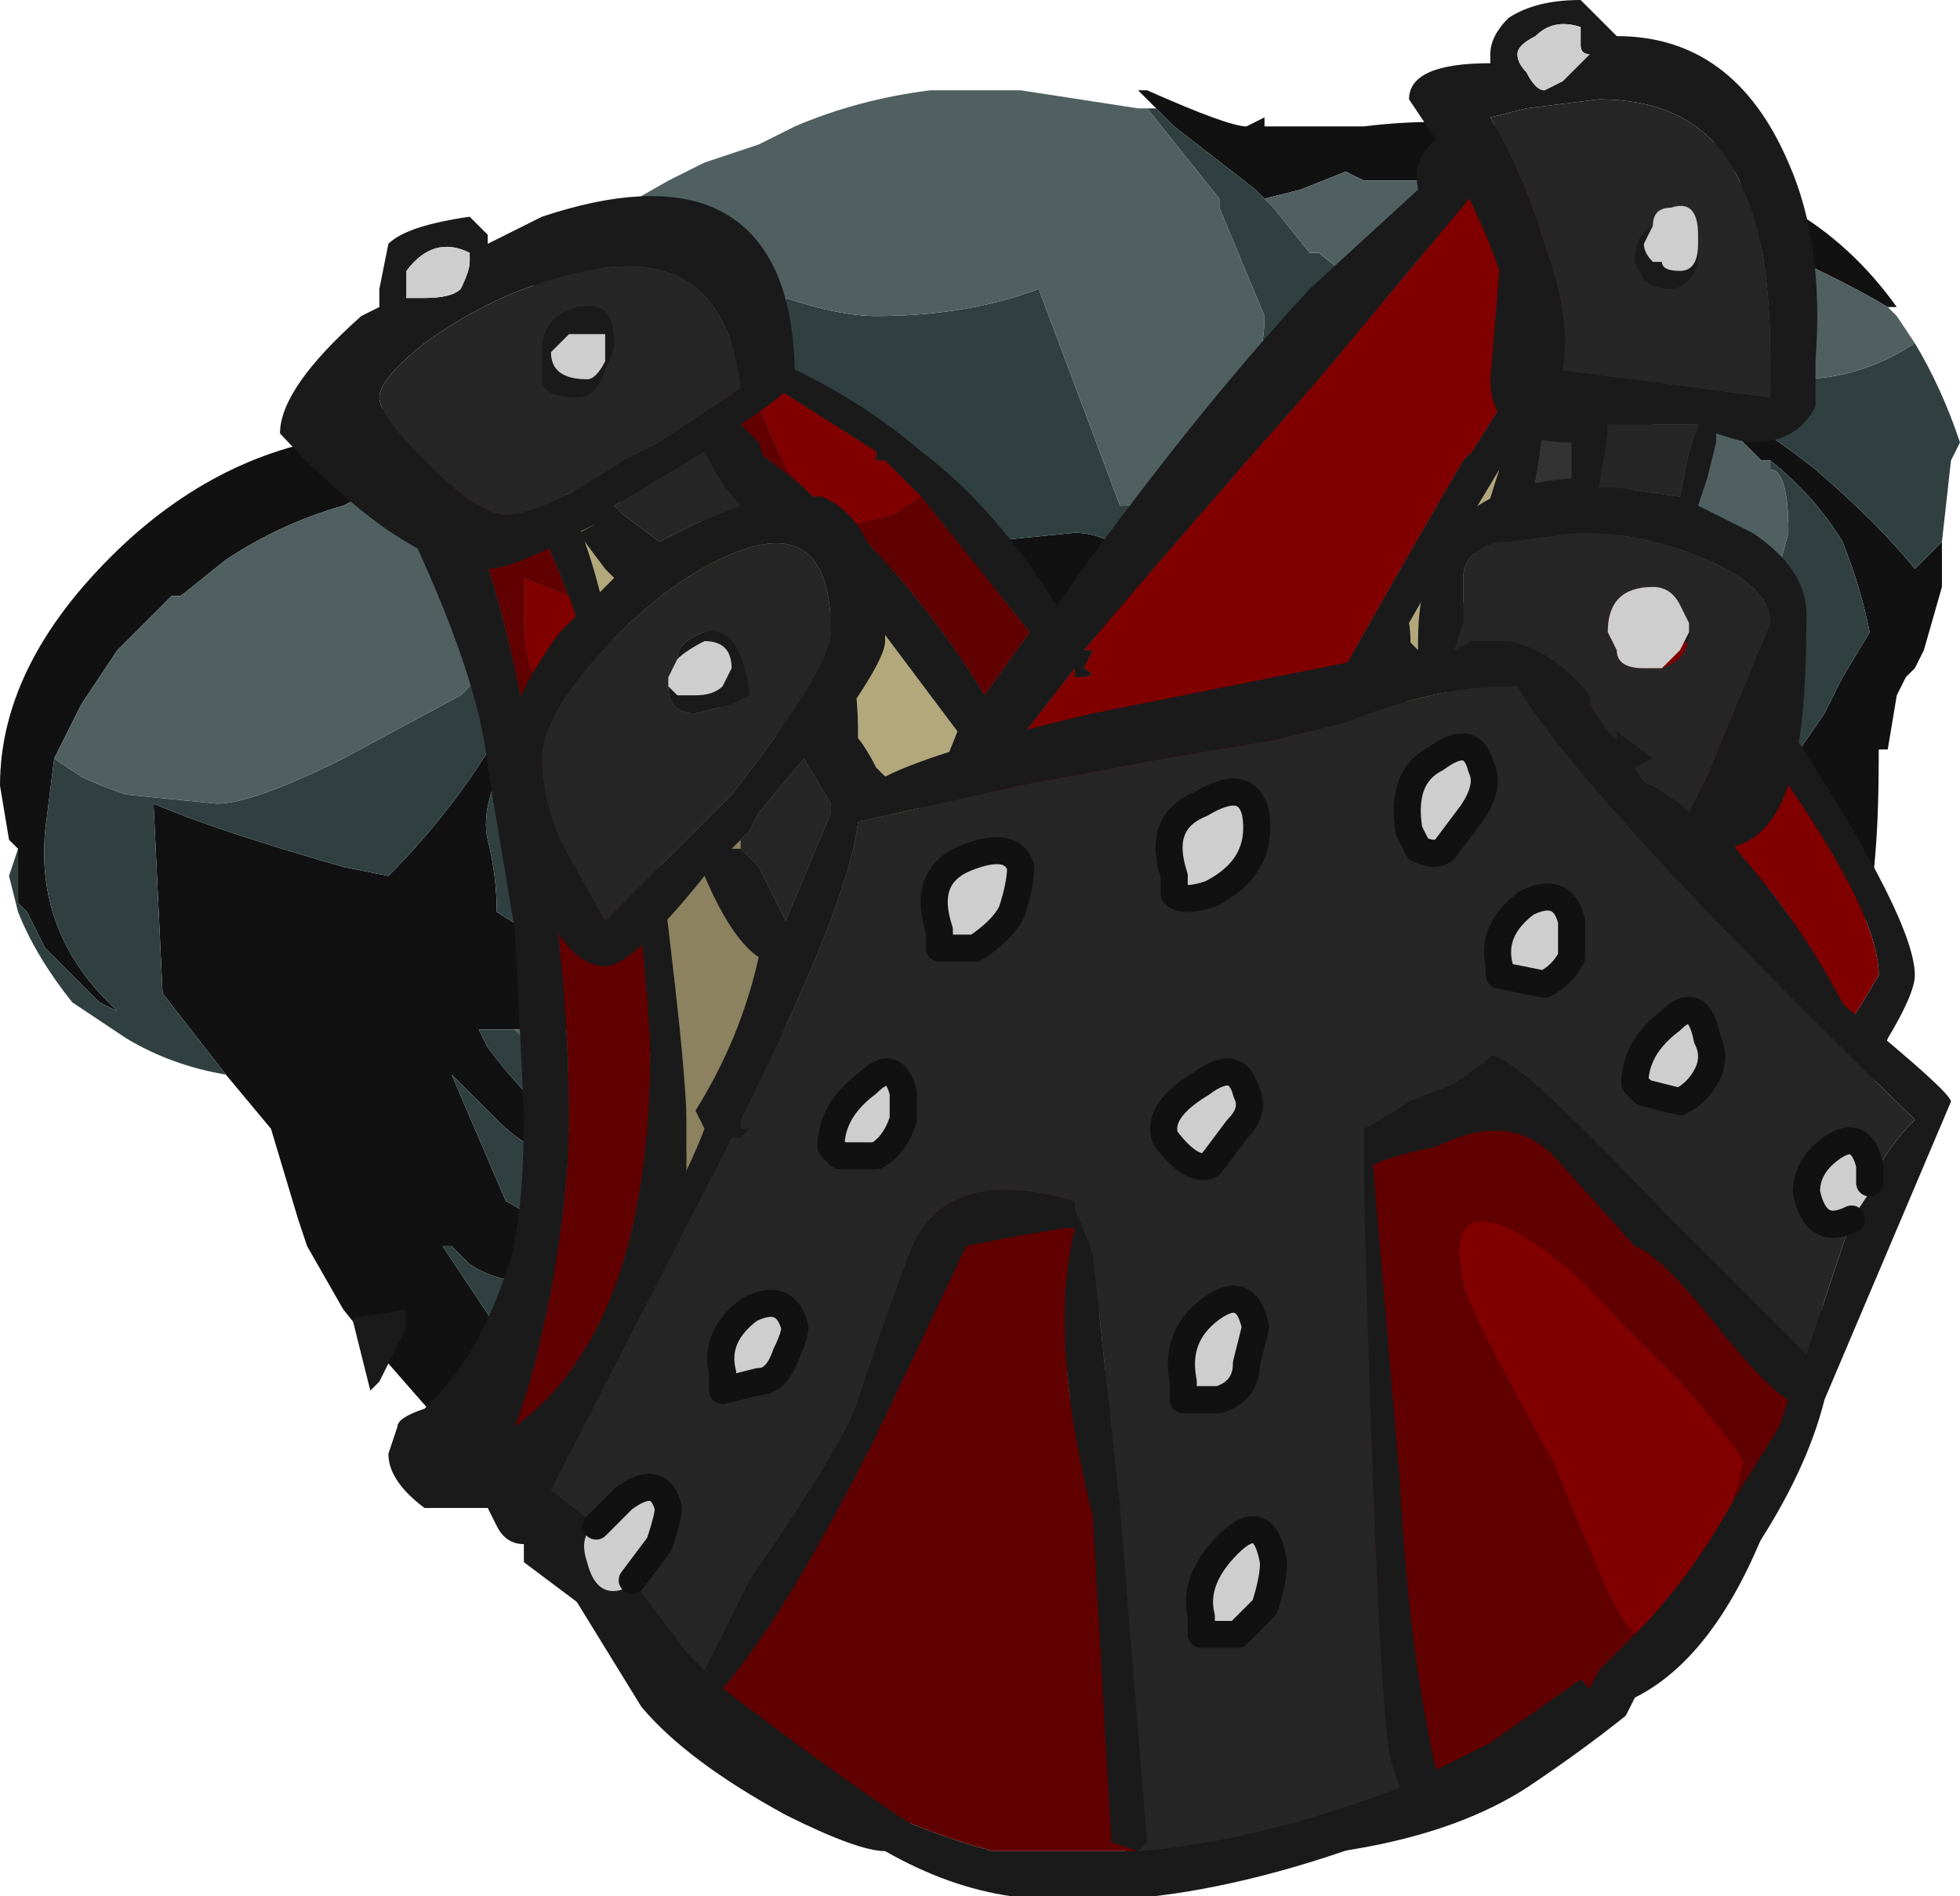 <?xml version="1.0" encoding="UTF-8" standalone="no"?>
<svg xmlns:ffdec="https://www.free-decompiler.com/flash" xmlns:xlink="http://www.w3.org/1999/xlink" ffdec:objectType="frame" height="73.5px" width="75.95px" xmlns="http://www.w3.org/2000/svg">
  <g transform="matrix(1.0, 0.0, 0.0, 1.0, 37.1, 34.65)">
    <use ffdec:characterId="2019" height="67.2" transform="matrix(1.0, 0.0, 0.0, 1.0, -37.1, -31.15)" width="75.95" xlink:href="#sprite0"/>
    <use ffdec:characterId="2026" height="10.5" transform="matrix(7.0, 0.0, 0.0, 7.0, -26.25, -34.65)" width="9.25" xlink:href="#shape1"/>
  </g>
  <defs>
    <g id="sprite0" transform="matrix(1.0, 0.0, 0.0, 1.0, 37.1, 31.15)">
      <use ffdec:characterId="2018" height="9.6" transform="matrix(7.0, 0.0, 0.0, 7.0, -37.1, -31.15)" width="10.85" xlink:href="#shape0"/>
    </g>
    <g id="shape0" transform="matrix(1.0, 0.0, 0.0, 1.0, 5.3, 4.45)">
      <path d="M5.15 -3.25 Q4.9 -3.4 4.45 -3.6 L3.75 -3.8 3.6 -3.75 3.35 -3.7 3.3 -3.65 3.2 -3.65 Q2.9 -3.55 2.9 -3.4 2.9 -3.3 3.0 -3.25 L3.05 -3.25 3.05 -3.2 3.15 -3.15 2.8 -2.95 2.75 -2.95 2.75 -2.9 2.55 -2.7 2.25 -2.35 2.1 -2.2 Q2.0 -2.1 1.9 -2.0 L1.9 -1.85 1.85 -1.8 1.85 -1.65 Q1.9 -1.4 1.7 -1.3 1.7 -1.55 1.55 -1.7 L1.5 -1.8 1.45 -1.85 Q1.45 -1.95 1.85 -2.3 L1.9 -2.4 Q2.0 -2.55 2.25 -2.8 L2.65 -3.15 2.8 -3.25 2.7 -3.4 2.65 -3.6 Q2.65 -3.8 2.95 -3.9 L2.8 -3.95 2.25 -3.95 2.15 -4.0 1.9 -3.9 1.7 -3.85 1.65 -3.9 1.2 -4.25 1.1 -4.35 1.0 -4.45 1.05 -4.45 Q1.5 -4.25 1.6 -4.25 L1.7 -4.3 1.7 -4.25 2.25 -4.25 Q3.05 -4.35 3.8 -4.05 L3.95 -4.0 Q4.3 -4.0 4.6 -3.8 4.95 -3.6 5.2 -3.25 L5.15 -3.25 M-1.05 -2.25 L-0.8 -2.1 Q-0.4 -1.85 -0.3 -1.85 L0.15 -1.95 0.65 -2.0 Q0.85 -2.0 1.05 -1.8 1.2 -1.6 1.3 -1.2 L1.4 -0.85 1.4 -0.8 1.5 -0.5 1.55 -0.5 1.55 -0.25 1.6 0.0 1.55 0.0 1.6 0.25 1.65 0.45 1.65 0.5 1.7 0.6 Q1.7 0.8 1.4 0.85 L1.1 0.9 Q0.7 1.25 0.15 1.35 L-0.8 1.3 -0.95 1.25 Q-1.25 1.15 -1.5 0.95 L-1.55 0.95 -1.95 0.75 -2.1 0.75 -2.3 0.75 -2.65 0.75 -2.6 0.85 Q-2.15 1.45 -1.7 1.5 -1.8 1.3 -1.8 1.1 L-1.8 1.05 -1.75 1.05 -1.45 1.5 Q-1.15 1.85 -0.7 2.05 L-0.65 2.05 Q-0.7 2.1 -0.75 2.15 L-1.3 1.9 -1.6 1.65 -1.7 1.55 -1.9 1.55 -1.85 1.95 -1.85 2.05 Q-1.7 2.45 -1.15 2.5 L-1.2 2.55 -1.35 2.6 Q-1.8 2.6 -2.05 2.3 L-2.1 2.15 -2.35 2.15 Q-2.55 2.15 -2.7 2.05 L-2.8 1.95 -2.85 1.95 -2.15 3.0 -2.1 3.1 Q-1.95 3.45 -1.75 3.8 L-1.65 3.8 Q-1.55 4.1 -1.05 4.35 -0.55 4.7 0.1 4.75 L0.6 4.8 0.9 4.8 1.35 4.7 1.45 4.65 1.6 4.65 1.6 4.55 1.7 4.2 1.8 3.8 1.8 3.2 Q1.8 3.15 1.75 3.05 L1.55 2.95 1.5 2.85 1.4 2.8 Q1.35 2.75 1.35 2.7 L1.65 2.3 1.7 2.2 1.85 2.05 Q2.1 1.75 2.1 1.6 L2.05 1.5 2.05 1.3 2.0 1.25 2.0 0.9 2.1 0.85 Q2.2 0.95 2.35 1.4 L2.35 1.6 2.4 1.7 2.4 2.0 Q2.4 2.2 2.3 2.3 L2.05 2.45 Q1.75 2.65 1.9 3.3 1.95 3.55 1.85 4.0 L1.65 4.6 1.85 4.55 1.95 4.5 2.65 4.3 2.95 4.05 3.05 3.95 3.1 3.85 3.25 3.75 Q3.5 3.6 3.7 3.05 3.85 2.7 3.95 2.3 L3.9 2.1 4.0 1.75 4.0 1.7 Q3.8 1.4 3.25 1.25 L3.15 1.2 3.25 1.2 3.65 1.1 Q3.8 1.1 4.0 1.2 4.15 1.3 4.3 1.3 L4.35 1.25 4.4 1.25 4.55 0.95 4.6 0.8 4.6 0.7 Q4.65 0.65 4.65 0.35 4.65 0.2 4.6 0.15 L4.65 0.05 4.55 -0.05 4.5 -0.05 4.45 0.0 4.45 0.05 4.4 0.0 4.3 0.15 4.2 0.2 3.65 0.55 3.3 0.6 3.2 0.6 2.5 0.65 2.6 0.65 2.7 0.6 Q3.0 0.5 3.25 0.35 3.5 0.2 3.75 -0.05 L3.9 0.0 Q4.05 0.0 4.25 -0.2 L4.8 -1.0 4.9 -1.2 5.05 -1.45 Q5.0 -1.7 4.9 -1.95 4.75 -2.2 4.5 -2.4 L4.45 -2.4 4.25 -2.6 4.0 -2.75 3.95 -2.75 3.9 -2.8 Q4.25 -2.75 4.75 -2.35 5.1 -2.05 5.3 -1.8 L5.45 -1.95 5.45 -1.75 Q5.45 -1.85 5.45 -1.7 L5.35 -1.35 5.3 -1.25 5.25 -1.2 5.2 -1.1 5.15 -0.8 5.1 -0.8 5.1 -0.75 Q5.1 -0.05 5.0 0.25 L5.0 0.3 Q4.95 0.4 4.95 0.6 L4.85 1.05 4.8 1.2 4.8 1.25 Q4.55 1.75 4.45 2.05 L4.45 2.15 Q4.4 2.5 4.15 3.1 3.8 3.9 3.45 4.05 L3.5 4.0 3.25 4.2 3.0 4.35 Q2.2 4.9 1.25 4.95 L0.6 5.1 Q-0.35 5.3 -1.15 4.85 L-1.2 4.8 Q-1.6 4.6 -1.85 4.2 -2.1 3.8 -2.3 3.35 L-2.8 3.0 -3.15 2.6 -3.2 2.55 -3.4 2.3 -3.6 1.95 -3.65 1.8 -3.8 1.3 -4.05 1.0 -4.4 0.55 -4.45 -0.5 Q-4.1 -0.35 -3.4 -0.15 L-3.15 -0.1 Q-2.65 -0.6 -2.35 -1.25 L-2.25 -1.45 -2.35 -1.2 -2.45 -0.85 Q-2.65 -0.5 -2.6 -0.3 -2.55 -0.1 -2.55 0.1 L-2.15 0.35 -1.7 0.55 -1.5 0.6 Q-1.05 0.75 -0.6 0.8 L0.9 0.85 Q1.2 0.7 1.3 0.6 L1.35 0.55 Q1.5 0.4 1.5 -0.05 L1.5 -0.15 1.4 -0.4 1.35 -0.55 1.2 -0.85 1.15 -0.9 Q0.9 -1.45 0.35 -1.65 L-0.35 -1.8 -0.6 -1.8 Q-0.9 -1.8 -1.15 -2.0 L-1.2 -2.05 Q-1.4 -2.15 -1.8 -2.25 L-2.45 -2.35 -2.75 -2.3 -3.2 -2.2 -3.3 -2.2 -3.4 -2.15 Q-3.75 -2.05 -4.05 -1.85 L-4.3 -1.65 -4.35 -1.65 -4.65 -1.35 -4.85 -1.05 -5.0 -0.75 -5.05 -0.35 Q-5.1 0.2 -4.7 0.6 L-4.65 0.65 -4.75 0.6 -5.05 0.3 -5.15 0.1 -5.2 0.05 -5.2 -0.25 -5.25 -0.3 -5.3 -0.6 Q-5.3 -1.3 -4.6 -1.95 -4.0 -2.5 -3.25 -2.55 -3.15 -2.65 -2.9 -2.8 L-2.55 -3.0 -2.5 -3.15 Q-2.4 -3.35 -2.2 -3.5 L-2.2 -3.55 -1.95 -3.65 -1.9 -3.55 Q-2.15 -3.3 -2.15 -2.85 L-2.15 -2.75 -2.2 -2.7 -2.1 -2.65 Q-2.05 -2.6 -2.0 -2.6 L-1.95 -2.6 -1.95 -2.65 Q-1.8 -2.6 -1.6 -2.5 L-1.25 -2.3 -1.05 -2.25 M3.1 2.2 L3.1 2.2 M-2.55 1.25 L-2.8 1.0 -2.5 1.7 -2.15 1.9 -2.15 1.65 -2.1 1.5 Q-2.35 1.45 -2.55 1.25" fill="#111111" fill-rule="evenodd" stroke="none"/>
      <path d="M1.1 -4.35 L1.2 -4.25 1.65 -3.9 1.7 -3.85 1.75 -3.8 1.95 -3.55 2.0 -3.55 2.25 -3.35 Q2.45 -3.25 2.65 -3.15 L2.25 -2.8 Q2.0 -2.55 1.9 -2.4 L1.85 -2.3 Q1.45 -1.95 1.45 -1.85 L1.45 -1.8 Q1.35 -1.7 1.35 -1.55 1.35 -1.45 1.5 -1.15 L1.5 -1.1 1.4 -0.85 1.3 -1.2 Q1.2 -1.6 1.05 -1.8 0.85 -2.0 0.65 -2.0 L0.15 -1.95 -0.3 -1.85 Q-0.4 -1.85 -0.8 -2.1 L-1.05 -2.25 Q-1.0 -2.6 -0.95 -3.1 L-0.95 -3.3 Q-0.65 -3.2 -0.45 -3.2 0.05 -3.2 0.45 -3.35 L0.9 -2.15 Q1.35 -2.15 1.55 -2.65 1.7 -2.95 1.7 -3.2 L1.45 -3.8 1.45 -3.85 1.05 -4.35 1.1 -4.35 M1.4 -0.4 L1.5 -0.15 1.5 -0.05 Q1.5 0.4 1.35 0.55 L1.3 0.6 Q1.2 0.7 0.9 0.85 L-0.6 0.8 Q-1.05 0.75 -1.5 0.6 L-1.7 0.55 -2.15 0.35 -2.55 0.1 Q-2.55 -0.1 -2.6 -0.3 -2.65 -0.5 -2.45 -0.85 L-2.35 -1.2 -2.25 -1.45 -2.35 -1.25 Q-2.65 -0.6 -3.15 -0.1 L-3.4 -0.15 Q-4.1 -0.35 -4.45 -0.5 L-4.4 0.55 -4.05 1.0 Q-4.35 0.95 -4.6 0.8 L-4.9 0.6 Q-5.1 0.35 -5.2 0.1 L-5.25 -0.1 -5.2 -0.25 -5.2 0.05 -5.15 0.1 -5.05 0.3 -4.75 0.6 -4.65 0.65 -4.7 0.6 Q-5.1 0.2 -5.05 -0.35 L-5.0 -0.75 -4.85 -0.65 Q-4.75 -0.6 -4.6 -0.55 L-4.1 -0.5 Q-3.9 -0.5 -3.4 -0.75 L-2.75 -1.1 -2.6 -1.25 Q-2.2 -1.6 -1.85 -1.8 L-1.6 -1.95 -1.7 -1.8 -2.15 -0.95 Q-1.95 -0.75 -1.65 -0.45 -0.75 0.3 0.3 0.3 1.5 0.3 1.5 -0.05 L1.4 -0.4 M5.45 -1.95 L5.3 -1.8 Q5.1 -2.05 4.75 -2.35 4.25 -2.75 3.9 -2.8 L3.95 -2.75 3.55 -2.9 3.95 -3.0 Q4.35 -2.85 4.65 -2.85 5.0 -2.85 5.3 -3.05 5.45 -2.8 5.55 -2.5 L5.5 -2.4 5.45 -1.95 M4.5 -2.4 Q4.75 -2.2 4.9 -1.95 5.0 -1.7 5.05 -1.45 L4.9 -1.2 4.8 -1.0 4.25 -0.2 Q4.05 0.0 3.9 0.0 L3.75 -0.05 Q3.5 0.2 3.25 0.35 3.0 0.5 2.7 0.6 L2.2 0.7 1.85 0.75 1.85 0.65 1.8 0.6 Q1.75 0.5 1.65 0.5 L1.65 0.45 1.6 0.25 1.55 0.0 1.6 0.0 1.55 -0.25 1.55 -0.5 1.5 -0.5 1.4 -0.8 1.5 -1.1 1.75 -0.6 Q2.2 0.25 2.4 0.25 2.6 0.25 2.95 0.0 L3.0 0.0 3.25 -0.05 3.25 -0.1 Q3.7 -0.35 3.85 -0.55 L3.9 -0.6 4.15 -1.0 4.25 -1.1 4.3 -1.2 Q4.5 -1.6 4.6 -2.0 4.6 -2.35 4.5 -2.35 L4.5 -2.4 M2.5 0.65 L3.2 0.6 3.25 0.65 3.5 0.75 4.2 0.75 Q4.25 0.75 4.45 0.85 L4.55 0.95 4.4 1.25 4.35 1.25 4.3 1.3 Q4.15 1.3 4.0 1.2 3.8 1.1 3.65 1.1 L3.25 1.2 3.15 1.2 3.25 1.25 Q3.8 1.4 4.0 1.7 L4.0 1.75 3.9 2.1 3.95 2.3 Q3.85 2.7 3.7 3.05 3.5 3.6 3.25 3.75 L3.1 3.85 3.05 3.95 2.95 4.05 2.65 4.3 1.95 4.5 1.85 4.55 1.65 4.6 1.85 4.0 Q1.95 3.55 1.9 3.3 1.75 2.65 2.05 2.45 L2.3 2.3 Q2.4 2.2 2.4 2.0 L2.4 1.7 2.4 1.75 Q2.5 1.9 2.65 1.9 L3.2 1.85 3.25 1.85 Q3.4 1.8 3.4 1.65 3.4 1.55 3.25 1.45 3.15 1.3 2.85 1.25 2.35 1.2 2.35 1.6 L2.35 1.4 Q2.2 0.95 2.1 0.85 L2.0 0.9 2.0 1.25 2.05 1.3 2.05 1.5 Q2.0 1.45 1.95 1.45 L1.85 1.45 1.6 1.5 1.15 2.0 1.15 2.3 Q1.2 2.35 1.3 2.35 L1.6 2.3 1.65 2.3 1.35 2.7 Q1.35 2.75 1.4 2.8 L1.2 2.8 Q0.6 2.75 0.6 3.1 0.6 3.25 0.95 3.35 1.25 3.5 1.55 3.5 1.7 3.5 1.75 3.4 L1.75 3.05 Q1.8 3.15 1.8 3.2 L1.8 3.8 1.7 4.2 1.6 4.55 1.6 4.65 1.45 4.65 1.35 4.7 0.9 4.8 Q0.65 4.4 0.55 4.4 0.3 4.25 0.1 4.0 L-0.2 3.6 Q-0.1 4.0 0.0 4.1 0.05 4.2 0.05 4.45 L0.1 4.75 Q-0.55 4.7 -1.05 4.35 -1.55 4.1 -1.65 3.8 L-1.75 3.8 Q-1.95 3.45 -2.1 3.1 L-2.15 3.0 -2.85 1.95 -2.8 1.95 -2.7 2.05 Q-2.55 2.15 -2.35 2.15 L-2.1 2.15 -2.05 2.3 Q-1.8 2.6 -1.35 2.6 L-1.2 2.55 -1.15 2.5 Q-1.7 2.45 -1.85 2.05 L-1.85 1.95 -1.9 1.55 -1.7 1.55 Q-1.75 1.6 -1.75 1.85 -1.75 1.95 -1.65 2.0 -1.55 2.15 -1.3 2.15 L-1.25 2.1 -1.3 1.9 -0.75 2.15 Q-0.7 2.1 -0.65 2.05 L-0.7 2.05 Q-1.15 1.85 -1.45 1.5 L-1.75 1.05 -1.8 1.05 -1.8 1.0 Q-1.85 0.95 -2.1 0.75 L-1.95 0.75 -1.55 0.95 -1.5 0.95 Q-1.5 1.2 -1.35 1.35 -1.2 1.45 -0.85 1.55 L-0.8 1.5 Q-0.85 1.4 -0.95 1.25 L-0.8 1.3 0.15 1.35 Q-0.2 1.45 -0.65 1.45 L-0.4 1.7 -0.7 2.05 -0.4 1.75 -0.3 1.8 Q-0.05 2.1 0.15 2.1 0.4 2.1 1.15 1.5 L1.85 0.95 2.0 1.0 2.0 0.95 1.85 0.85 1.85 0.8 2.15 0.75 2.5 0.65 M-1.8 1.1 Q-1.8 1.3 -1.7 1.5 -2.15 1.45 -2.6 0.85 L-2.65 0.75 -2.3 0.75 -2.45 0.75 -2.35 0.85 Q-2.2 1.05 -2.0 1.15 L-1.8 1.15 -1.8 1.1 M3.1 2.2 L3.1 2.2 M2.15 2.9 Q2.2 3.05 2.35 3.05 2.5 3.05 2.85 2.75 L3.2 2.5 Q3.2 2.25 2.65 2.3 2.1 2.35 2.1 2.75 2.1 2.85 2.15 2.9 M-2.2 -3.55 L-2.2 -3.5 -2.2 -3.55 M-1.2 -2.05 L-1.15 -2.0 -1.3 -2.0 -1.2 -2.05 M-2.55 1.25 Q-2.35 1.45 -2.1 1.5 L-2.15 1.65 -2.15 1.9 -2.5 1.7 -2.8 1.0 -2.55 1.25" fill="#304040" fill-rule="evenodd" stroke="none"/>
      <path d="M2.1 -2.2 L2.25 -2.35 2.55 -2.7 2.75 -2.9 2.75 -2.95 2.8 -2.95 3.15 -3.15 3.05 -3.2 3.05 -3.25 3.0 -3.25 Q2.9 -3.3 2.9 -3.4 2.9 -3.55 3.2 -3.65 L3.3 -3.65 3.35 -3.7 3.6 -3.75 3.75 -3.8 4.45 -3.6 Q4.9 -3.4 5.15 -3.25 L5.2 -3.2 5.3 -3.05 Q5.0 -2.85 4.65 -2.85 4.35 -2.85 3.95 -3.0 L3.55 -2.9 3.95 -2.75 4.0 -2.75 4.25 -2.6 4.45 -2.4 4.5 -2.4 4.5 -2.35 Q4.6 -2.35 4.6 -2.0 4.5 -1.6 4.3 -1.2 L4.25 -1.1 4.15 -1.0 3.9 -0.6 3.85 -0.55 Q3.7 -0.35 3.25 -0.1 L3.25 -0.05 3.0 0.0 2.95 0.0 Q2.6 0.25 2.4 0.25 2.2 0.25 1.75 -0.6 L1.5 -1.1 1.4 -0.8 1.4 -0.85 1.5 -1.1 1.5 -1.15 Q1.35 -1.45 1.35 -1.55 1.35 -1.7 1.45 -1.8 L1.45 -1.85 1.5 -1.8 1.55 -1.7 Q1.7 -1.55 1.7 -1.3 1.9 -1.4 1.85 -1.65 L1.85 -1.8 1.9 -1.85 1.9 -2.0 Q2.0 -2.1 2.1 -2.2 M1.7 -3.85 L1.9 -3.9 2.15 -4.0 2.25 -3.95 2.8 -3.95 2.95 -3.9 Q2.65 -3.8 2.65 -3.6 L2.7 -3.4 2.8 -3.25 2.65 -3.15 Q2.45 -3.25 2.25 -3.35 L2.0 -3.55 1.95 -3.55 1.75 -3.8 1.7 -3.85 M-2.2 -3.55 L-2.15 -3.55 -2.0 -3.7 -1.95 -3.7 -1.95 -3.75 -1.6 -3.95 -1.4 -4.05 -1.1 -4.15 -0.9 -4.25 Q-0.55 -4.4 -0.15 -4.45 L0.35 -4.45 1.0 -4.35 1.05 -4.35 1.45 -3.85 1.45 -3.8 1.7 -3.2 Q1.7 -2.95 1.55 -2.65 1.35 -2.15 0.9 -2.15 L0.45 -3.35 Q0.05 -3.2 -0.45 -3.2 -0.65 -3.2 -0.95 -3.3 L-0.95 -3.1 Q-1.0 -2.6 -1.05 -2.25 L-1.25 -2.3 -1.6 -2.5 Q-1.8 -2.6 -1.95 -2.65 L-1.95 -2.6 -2.0 -2.6 Q-2.05 -2.6 -2.1 -2.65 L-2.2 -2.7 -2.15 -2.75 -2.15 -2.85 Q-2.15 -3.3 -1.9 -3.55 L-1.95 -3.65 -2.2 -3.55 M-1.15 -2.0 Q-0.9 -1.8 -0.6 -1.8 L-0.35 -1.8 0.35 -1.65 Q0.9 -1.45 1.15 -0.9 L1.2 -0.85 1.35 -0.55 1.4 -0.4 1.5 -0.05 Q1.5 0.3 0.3 0.3 -0.75 0.3 -1.65 -0.45 -1.95 -0.75 -2.15 -0.95 L-1.7 -1.8 -1.6 -1.95 -1.85 -1.8 Q-2.2 -1.6 -2.6 -1.25 L-2.75 -1.1 -3.4 -0.75 Q-3.9 -0.5 -4.1 -0.5 L-4.6 -0.55 Q-4.75 -0.6 -4.85 -0.65 L-5.0 -0.75 -4.85 -1.05 -4.65 -1.35 -4.35 -1.65 -4.3 -1.65 -4.05 -1.85 Q-3.75 -2.05 -3.4 -2.15 L-3.3 -2.2 -3.2 -2.2 -2.75 -2.3 -2.45 -2.35 -1.8 -2.25 Q-1.4 -2.15 -1.2 -2.05 L-1.3 -2.0 -1.15 -2.0 M2.7 0.6 L2.6 0.65 2.5 0.65 2.15 0.75 1.85 0.8 1.85 0.85 2.0 0.95 2.0 1.0 1.85 0.95 1.15 1.5 Q0.4 2.1 0.15 2.1 -0.05 2.1 -0.3 1.8 L-0.4 1.75 -0.7 2.05 -0.4 1.7 -0.65 1.45 Q-0.2 1.45 0.15 1.35 0.7 1.25 1.1 0.9 L1.4 0.85 Q1.7 0.8 1.7 0.6 L1.65 0.5 Q1.75 0.5 1.8 0.6 L1.85 0.65 1.85 0.75 2.2 0.7 2.7 0.6 M3.2 0.6 L3.3 0.6 3.65 0.55 4.2 0.2 4.3 0.15 4.4 0.0 4.45 0.05 4.45 0.0 4.5 -0.05 4.55 -0.05 4.65 0.05 4.6 0.15 Q4.65 0.2 4.65 0.35 4.65 0.65 4.6 0.7 L4.6 0.8 4.55 0.95 4.45 0.85 Q4.25 0.75 4.2 0.75 L3.5 0.75 3.25 0.65 3.2 0.6 M2.4 1.7 L2.35 1.6 Q2.35 1.2 2.85 1.25 3.15 1.3 3.25 1.45 3.4 1.55 3.4 1.65 3.4 1.8 3.25 1.85 L3.2 1.85 2.65 1.9 Q2.5 1.9 2.4 1.75 L2.4 1.7 M2.05 1.5 L2.1 1.6 Q2.1 1.75 1.85 2.05 L1.7 2.2 1.65 2.3 1.6 2.3 1.3 2.35 Q1.2 2.35 1.15 2.3 L1.15 2.0 1.6 1.5 1.85 1.45 1.95 1.45 Q2.0 1.45 2.05 1.5 M1.4 2.8 L1.5 2.85 1.55 2.95 1.75 3.05 1.75 3.4 Q1.7 3.5 1.55 3.5 1.25 3.5 0.95 3.35 0.6 3.25 0.6 3.1 0.6 2.75 1.2 2.8 L1.4 2.8 M0.9 4.8 L0.6 4.8 0.1 4.75 0.05 4.45 Q0.05 4.2 0.0 4.1 -0.1 4.0 -0.2 3.6 L0.1 4.0 Q0.3 4.25 0.55 4.4 0.65 4.4 0.9 4.8 M-1.7 1.55 L-1.6 1.65 -1.3 1.9 -1.25 2.1 -1.3 2.15 Q-1.55 2.15 -1.65 2.0 -1.75 1.95 -1.75 1.85 -1.75 1.6 -1.7 1.55 M-1.8 1.05 L-1.8 1.1 -1.8 1.15 -2.0 1.15 Q-2.2 1.05 -2.35 0.85 L-2.45 0.75 -2.3 0.75 -2.1 0.75 Q-1.85 0.95 -1.8 1.0 L-1.8 1.05 M-1.5 0.95 Q-1.25 1.15 -0.95 1.25 -0.85 1.4 -0.8 1.5 L-0.85 1.55 Q-1.2 1.45 -1.35 1.35 -1.5 1.2 -1.5 0.95 M2.15 2.9 Q2.1 2.85 2.1 2.75 2.1 2.35 2.65 2.3 3.2 2.25 3.2 2.5 L2.85 2.75 Q2.5 3.05 2.35 3.05 2.2 3.05 2.15 2.9" fill="#506060" fill-rule="evenodd" stroke="none"/>
    </g>
    <g id="shape1" transform="matrix(1.0, 0.0, 0.0, 1.0, 3.75, 4.95)">
      <path d="M3.95 -4.0 L3.0 -4.05 2.0 -2.85 Q1.25 -2.0 0.7 -1.35 L0.75 -1.35 0.7 -1.25 Q0.8 -1.2 0.65 -1.2 L0.65 -1.25 0.3 -0.8 -2.2 3.5 -0.55 4.95 -0.5 4.9 0.3 2.95 1.25 0.5 1.7 -0.45 Q2.3 -1.55 2.8 -2.4 L2.85 -2.45 3.1 -2.85 3.15 -2.95 3.95 -4.0 M4.35 -4.15 L3.65 -2.0 4.65 -0.85 Q5.3 0.15 5.3 0.45 5.3 0.55 5.15 0.8 L5.1 0.95 4.55 3.3 Q4.25 4.2 3.75 4.45 L3.7 4.55 Q3.45 4.75 3.15 4.95 2.45 5.4 1.05 5.35 L-2.0 4.0 -2.4 3.7 -2.4 3.6 Q-2.5 3.6 -2.55 3.5 L-2.6 3.4 -2.95 3.4 Q-3.15 3.25 -3.15 3.1 L-3.1 2.95 Q-3.1 2.9 -2.95 2.85 L-2.9 2.8 Q-2.65 2.55 -2.5 2.1 -2.4 1.85 -2.4 1.2 L-2.45 0.2 Q-2.55 -0.4 -2.6 -0.7 -2.65 -1.25 -3.15 -2.25 L-2.0 -3.25 Q-0.9 -3.05 -0.2 -2.45 0.2 -2.15 0.55 -1.6 1.3 -2.65 1.95 -3.35 L2.55 -3.9 Q2.5 -4.15 2.8 -4.25 L4.35 -4.15 M-0.6 -2.05 Q-0.15 -1.6 0.15 -1.1 L0.4 -1.45 -0.2 -2.2 -0.4 -2.4 -0.45 -2.4 -0.45 -2.45 -1.0 -2.8 -2.2 -3.0 Q-1.45 -2.75 -0.85 -2.25 L-0.65 -2.05 -0.6 -2.05 M2.55 0.35 L2.7 -1.05 Q2.8 -1.75 3.0 -2.35 L2.7 -1.85 2.5 -1.5 Q2.55 -1.25 2.3 0.1 L2.1 0.9 2.05 1.1 1.95 1.2 1.35 1.75 0.7 2.4 0.55 2.8 0.7 2.8 2.55 0.35 M3.45 -2.05 L4.0 -3.8 3.25 -2.65 Q3.25 -2.5 3.05 -1.5 L3.45 -2.05 M3.5 -1.05 L3.5 -1.0 Q3.9 -0.8 4.35 -0.2 4.7 0.2 4.95 0.7 L5.1 0.45 Q5.1 0.05 4.35 -0.95 3.9 -1.6 3.6 -1.9 L3.5 -1.05 M3.3 -0.2 L3.45 -0.85 3.4 -0.8 3.3 -0.2 M4.45 2.75 L3.05 1.2 2.2 2.85 1.45 3.5 0.15 4.4 -0.1 4.6 4.1 3.8 4.35 3.2 4.45 2.75 M-2.1 -1.5 Q-2.5 -2.7 -3.15 -2.7 L-3.25 -2.65 Q-2.7 -2.6 -2.4 -1.0 -2.15 0.25 -2.15 1.25 -2.15 1.65 -2.25 2.2 -2.35 2.7 -2.45 2.95 -1.7 2.4 -1.7 0.85 -1.75 -0.1 -1.95 -0.95 L-2.05 -1.35 -2.1 -1.5 M-0.3 -0.35 L-0.1 -0.65 0.0 -0.9 -0.75 -1.9 -2.2 -2.25 Q-2.05 -2.0 -1.95 -1.55 L-1.75 -1.0 Q-1.5 0.9 -1.5 1.25 L-1.5 1.65 -0.3 -0.35 M-1.5 -1.35 L-1.05 -1.8 Q-0.55 -1.65 -0.55 -0.9 L-0.55 -0.65 -1.55 -1.15 -1.5 -1.35 M-3.35 2.35 L-3.05 2.3 -3.05 2.4 -3.2 2.7 -3.25 2.75 -3.35 2.35" fill="#1a1a1a" fill-rule="evenodd" stroke="none"/>
      <path d="M-2.2 3.5 L0.3 -0.8 0.65 -1.25 0.65 -1.2 Q0.8 -1.2 0.7 -1.25 L0.75 -1.35 0.7 -1.35 Q1.25 -2.0 2.0 -2.85 L3.0 -4.05 3.95 -4.0 3.15 -2.95 3.1 -2.85 2.85 -2.45 2.8 -2.4 Q2.3 -1.55 1.7 -0.45 L-2.2 3.5 M-0.2 -2.2 L-0.35 -2.1 -0.55 -2.05 -0.6 -2.05 -0.65 -2.05 -0.85 -2.25 -0.95 -2.35 -1.1 -2.7 -1.0 -2.8 -0.45 -2.45 -0.45 -2.4 -0.4 -2.4 -0.2 -2.2 M3.5 -1.05 L3.6 -1.9 Q3.9 -1.6 4.35 -0.95 5.1 0.05 5.1 0.45 L4.95 0.7 Q4.7 0.2 4.35 -0.2 3.9 -0.8 3.5 -1.0 L3.5 -1.05 M3.4 -0.8 L3.45 -0.85 3.4 -0.8 M3.05 1.2 L4.45 2.75 4.35 3.2 4.1 3.8 3.05 1.2 M2.2 2.85 L1.45 3.5 2.2 2.85 M0.15 4.4 L-0.1 4.6 0.15 4.4 M0.3 2.95 L1.25 0.5 0.3 2.95 M-0.5 4.9 L-0.55 4.95 -0.5 4.9 M-2.05 -1.35 L-2.25 -1.15 Q-2.4 -1.15 -2.4 -1.55 L-2.4 -1.75 -2.15 -1.65 -2.1 -1.5 -2.05 -1.35" fill="#800000" fill-rule="evenodd" stroke="none"/>
      <path d="M3.45 -2.05 L3.05 -1.5 Q3.25 -2.5 3.25 -2.65 L4.0 -3.8 3.45 -2.05" fill="#333333" fill-rule="evenodd" stroke="none"/>
      <path d="M2.1 0.9 L2.3 0.1 Q2.55 -1.25 2.5 -1.5 L2.7 -1.85 3.0 -2.35 Q2.8 -1.75 2.7 -1.05 L2.55 0.35 2.1 0.9 M0.7 2.8 L0.55 2.8 0.7 2.8 M0.7 2.4 L1.35 1.75 0.7 2.4 M1.95 1.2 L2.05 1.1 1.95 1.2 M3.45 -0.85 L3.3 -0.2 3.45 -0.85 M-1.95 -1.55 Q-2.05 -2.0 -2.2 -2.25 L-0.75 -1.9 0.0 -0.9 -0.1 -0.65 -0.3 -0.35 -0.55 -0.65 -0.55 -0.9 Q-0.55 -1.65 -1.05 -1.8 L-1.5 -1.35 -1.95 -1.55" fill="#b3a77c" fill-rule="evenodd" stroke="none"/>
      <path d="M2.1 0.9 L2.55 0.35 0.7 2.8 0.55 2.8 0.7 2.4 1.35 1.75 1.95 1.2 2.05 1.1 2.1 0.9 M-1.95 -1.55 L-1.5 -1.35 -1.55 -1.15 -0.55 -0.65 -0.3 -0.35 -1.5 1.65 -1.5 1.25 Q-1.5 0.9 -1.75 -1.0 L-1.95 -1.55" fill="#8c8260" fill-rule="evenodd" stroke="none"/>
      <path d="M-2.2 3.5 L1.7 -0.45 1.25 0.5 0.3 2.95 -0.5 4.9 -0.55 4.95 -2.2 3.5 M3.15 -2.95 L3.95 -4.0 3.15 -2.95 M-0.2 -2.2 L0.4 -1.45 0.15 -1.1 Q-0.15 -1.6 -0.6 -2.05 L-0.55 -2.05 -0.35 -2.1 -0.2 -2.2 M-0.85 -2.25 Q-1.45 -2.75 -2.2 -3.0 L-1.0 -2.8 -1.1 -2.7 -0.95 -2.35 -0.85 -2.25 M3.3 -0.2 L3.4 -0.8 3.45 -0.85 3.3 -0.2 M3.05 1.2 L4.1 3.8 -0.1 4.6 0.15 4.4 1.45 3.5 2.2 2.85 3.05 1.2 M4.35 3.2 L4.45 2.75 4.35 3.2 M-2.05 -1.35 L-1.95 -0.95 Q-1.75 -0.1 -1.7 0.85 -1.7 2.4 -2.45 2.95 -2.35 2.7 -2.25 2.2 -2.15 1.65 -2.15 1.25 -2.15 0.25 -2.4 -1.0 -2.7 -2.6 -3.25 -2.65 L-3.15 -2.7 Q-2.5 -2.7 -2.1 -1.5 L-2.15 -1.65 -2.4 -1.75 -2.4 -1.55 Q-2.4 -1.15 -2.25 -1.15 L-2.05 -1.35" fill="#600000" fill-rule="evenodd" stroke="none"/>
      <path d="M3.15 -4.55 Q3.2 -4.45 3.25 -4.45 L3.35 -4.5 3.5 -4.65 Q3.45 -4.65 3.45 -4.7 L3.45 -4.8 Q3.3 -4.85 3.2 -4.75 3.1 -4.7 3.1 -4.65 3.1 -4.6 3.15 -4.55 M2.95 -4.65 Q2.95 -4.75 3.05 -4.85 3.2 -4.95 3.45 -4.95 L3.65 -4.75 Q4.3 -4.75 4.6 -4.05 4.8 -3.6 4.75 -2.95 L4.75 -2.7 Q4.65 -2.5 4.4 -2.5 4.35 -2.5 4.2 -2.55 L4.2 -2.5 4.15 -2.3 4.1 -2.15 4.4 -2.0 Q4.7 -1.8 4.7 -1.55 4.7 -1.05 4.65 -0.8 4.55 -0.25 4.2 -0.25 L4.15 -0.25 Q4.1 -0.2 4.05 -0.2 L4.05 -0.15 Q4.3 0.1 4.95 0.65 5.5 1.1 5.5 1.15 L4.8 2.8 Q4.7 3.2 4.4 3.65 3.95 4.35 3.5 4.55 L3.45 4.65 3.0 4.95 Q1.4 5.7 0.3 5.55 -0.05 5.5 -0.4 5.3 -0.55 5.3 -0.95 5.1 -1.5 4.8 -1.75 4.5 L-2.15 3.85 -2.4 3.45 Q-2.45 3.45 -2.5 3.45 L-2.55 3.3 -2.05 2.5 Q-1.55 1.7 -1.4 1.3 L-1.45 1.2 Q-1.2 0.8 -1.1 0.35 -1.25 0.25 -1.4 -0.1 -1.8 0.4 -1.95 0.4 -2.2 0.4 -2.4 -0.2 -2.5 -0.45 -2.5 -0.75 -2.5 -1.05 -2.2 -1.45 L-1.9 -1.75 -1.95 -1.8 -2.1 -2.0 -2.0 -2.05 Q-2.45 -1.8 -2.6 -1.8 -3.05 -1.8 -3.75 -2.55 -3.75 -2.8 -3.3 -3.2 L-3.2 -3.25 -3.2 -3.35 -3.15 -3.6 Q-3.05 -3.7 -2.7 -3.75 L-2.6 -3.65 -2.6 -3.6 -2.3 -3.75 Q-1.7 -3.95 -1.35 -3.8 -0.9 -3.6 -0.9 -2.85 -0.9 -2.8 -1.2 -2.6 L-1.1 -2.5 -1.0 -2.2 -0.75 -2.2 Q-0.4 -2.05 -0.4 -1.4 -0.4 -1.3 -0.65 -0.95 -0.55 -0.9 -0.45 -0.7 L-0.4 -0.65 Q-0.1 -0.8 0.75 -1.0 L2.5 -1.35 2.45 -1.4 2.5 -1.4 2.55 -1.35 2.55 -1.4 Q2.55 -2.25 3.4 -2.3 L3.4 -2.5 Q2.95 -2.5 2.95 -2.85 L3.0 -3.45 Q2.9 -3.75 2.7 -4.1 L2.5 -4.4 Q2.5 -4.6 2.95 -4.6 L2.95 -4.65 M2.95 -4.3 Q3.15 -3.95 3.25 -3.6 3.4 -3.2 3.35 -2.9 L4.5 -2.75 4.5 -2.95 Q4.5 -3.6 4.35 -3.9 4.15 -4.4 3.55 -4.4 L3.15 -4.35 2.95 -4.3 M3.85 -3.7 L3.8 -3.6 Q3.8 -3.55 3.85 -3.5 L3.9 -3.5 Q3.9 -3.45 4.0 -3.45 4.1 -3.45 4.1 -3.6 L4.1 -3.65 4.1 -3.55 Q4.1 -3.45 4.05 -3.4 4.0 -3.35 3.95 -3.35 3.85 -3.35 3.8 -3.4 L3.75 -3.5 Q3.75 -3.65 3.85 -3.7 M5.05 1.6 Q5.15 1.4 5.3 1.25 3.45 -0.55 3.1 -1.15 L3.05 -1.15 Q2.65 -1.15 2.15 -0.95 L1.75 -0.85 1.15 -0.75 0.35 -0.6 -0.55 -0.4 Q-0.6 0.05 -1.2 1.25 L-1.2 1.3 -1.15 1.3 -1.2 1.35 -1.25 1.35 -1.3 1.45 -2.25 3.3 -2.0 3.5 Q-2.1 3.55 -2.05 3.7 -2.0 3.9 -1.85 3.85 L-1.8 3.8 -1.5 4.2 -1.4 4.3 -1.15 3.8 Q-0.6 3.0 -0.55 2.8 -0.35 2.2 -0.25 1.95 -0.05 1.5 0.65 1.7 L0.65 1.75 Q0.7 1.85 0.75 2.0 L0.9 3.4 1.05 5.25 1.0 5.3 Q1.65 5.25 2.45 4.95 L2.4 4.8 Q2.35 4.6 2.3 3.25 2.25 1.85 2.25 1.45 L2.25 1.3 Q2.35 1.25 2.5 1.15 L2.75 1.05 Q2.9 0.95 2.95 0.9 3.05 0.85 3.9 1.75 L4.7 2.55 4.95 1.8 5.05 1.65 5.05 1.6 M2.9 -1.4 L3.05 -1.4 Q3.3 -1.35 3.5 -1.1 L3.5 -1.05 3.6 -0.9 3.65 -0.85 3.65 -0.9 3.85 -0.75 3.75 -0.7 Q3.8 -0.6 3.85 -0.6 L4.0 -0.5 4.05 -0.45 4.15 -0.65 4.5 -1.5 Q4.5 -1.7 4.15 -1.85 3.8 -2.0 3.45 -2.0 L3.05 -1.95 3.0 -1.95 Q2.8 -1.9 2.8 -1.75 L2.8 -1.5 2.75 -1.35 2.85 -1.4 2.9 -1.4 M3.6 -2.55 L3.55 -2.25 3.65 -2.25 4.0 -2.2 4.05 -2.45 4.1 -2.6 3.6 -2.6 3.6 -2.55 M4.3 3.35 L4.55 2.95 4.6 2.8 Q4.5 2.75 4.25 2.45 3.9 2.0 3.75 1.95 L3.3 1.45 Q3.05 1.2 2.65 1.4 2.4 1.45 2.3 1.5 L2.45 3.25 Q2.5 4.2 2.65 4.85 L2.95 4.7 3.45 4.35 3.5 4.4 3.55 4.3 3.75 4.1 Q4.05 3.8 4.3 3.35 M0.65 1.85 L0.6 1.85 0.3 1.9 0.05 1.95 -0.45 3.0 Q-0.95 4.0 -1.3 4.4 L-0.9 4.7 Q-0.35 5.1 -0.25 5.15 0.0 5.25 0.2 5.3 L1.0 5.3 0.85 5.25 0.85 5.2 0.8 4.35 0.75 3.45 Q0.5 2.45 0.65 1.85 M-3.2 -2.75 Q-3.2 -2.65 -2.95 -2.4 -2.65 -2.1 -2.5 -2.1 -2.3 -2.1 -1.85 -2.4 L-1.65 -2.5 -1.2 -2.8 Q-1.3 -3.7 -2.25 -3.4 -2.6 -3.3 -2.95 -3.05 -3.2 -2.85 -3.2 -2.75 M-3.05 -3.3 L-2.95 -3.3 Q-2.8 -3.3 -2.75 -3.35 -2.7 -3.45 -2.7 -3.5 L-2.7 -3.55 Q-2.9 -3.65 -3.05 -3.45 L-3.05 -3.3 M-1.4 -2.45 L-1.9 -2.15 -1.85 -2.1 -1.65 -1.95 -1.45 -2.05 -1.2 -2.15 Q-1.3 -2.25 -1.4 -2.45 M-1.9 -3.05 Q-1.9 -3.0 -1.95 -2.9 -2.0 -2.75 -2.1 -2.75 -2.3 -2.75 -2.3 -2.85 L-2.3 -3.0 Q-2.3 -3.2 -2.1 -3.25 -1.9 -3.3 -1.9 -3.05 M-1.95 -3.1 L-2.15 -3.1 -2.25 -3.0 Q-2.25 -2.85 -2.05 -2.85 -2.0 -2.85 -1.95 -2.95 L-1.95 -3.1 M-1.15 -1.1 L-1.25 -1.05 -1.45 -1.0 Q-1.6 -1.0 -1.6 -1.15 L-1.55 -1.1 Q-1.5 -1.1 -1.45 -1.1 -1.35 -1.1 -1.3 -1.15 L-1.25 -1.25 Q-1.25 -1.4 -1.4 -1.4 -1.5 -1.35 -1.55 -1.3 -1.55 -1.4 -1.4 -1.45 -1.2 -1.5 -1.15 -1.1 M-2.05 -1.25 Q-2.3 -0.95 -2.3 -0.75 -2.3 -0.55 -2.2 -0.3 L-1.95 0.15 Q-1.85 0.05 -1.45 -0.35 L-1.25 -0.55 Q-0.7 -1.25 -0.7 -1.45 -0.7 -2.25 -1.5 -1.75 -1.8 -1.55 -2.05 -1.25 M-1.2 -0.3 L-1.25 -0.25 -1.2 -0.25 -1.1 -0.15 -0.95 0.15 -0.7 -0.45 -0.7 -0.5 -0.85 -0.75 -1.1 -0.45 -1.15 -0.35 -1.2 -0.3" fill="#1a1a1a" fill-rule="evenodd" stroke="none"/>
      <path d="M2.95 -4.3 L3.15 -4.35 3.55 -4.4 Q4.15 -4.4 4.35 -3.9 4.5 -3.6 4.5 -2.95 L4.5 -2.75 3.35 -2.9 Q3.4 -3.2 3.25 -3.6 3.15 -3.95 2.95 -4.3 M4.1 -3.65 Q4.1 -3.85 3.95 -3.8 3.85 -3.8 3.85 -3.7 3.75 -3.65 3.75 -3.5 L3.8 -3.4 Q3.85 -3.35 3.95 -3.35 4.0 -3.35 4.05 -3.4 4.1 -3.45 4.1 -3.55 L4.1 -3.65 M1.2 -0.1 L1.2 0.0 Q1.25 0.05 1.4 0.0 1.7 -0.15 1.65 -0.45 1.6 -0.65 1.35 -0.5 1.1 -0.4 1.2 -0.1 M0.35 -0.15 Q0.3 -0.3 0.05 -0.2 -0.2 -0.1 -0.1 0.2 L-0.1 0.3 0.1 0.3 Q0.25 0.2 0.3 0.1 0.35 -0.05 0.35 -0.15 M-2.0 3.5 L-2.25 3.3 -1.3 1.45 -1.25 1.35 -1.2 1.35 -1.15 1.3 -1.2 1.3 -1.2 1.25 Q-0.6 0.05 -0.55 -0.4 L0.35 -0.6 1.15 -0.75 1.75 -0.85 2.15 -0.95 Q2.65 -1.15 3.05 -1.15 L3.1 -1.15 Q3.45 -0.55 5.3 1.25 5.15 1.4 5.05 1.6 L5.05 1.5 Q5.0 1.3 4.85 1.4 4.7 1.5 4.7 1.65 4.75 1.9 4.95 1.8 L4.7 2.55 3.9 1.75 Q3.05 0.85 2.95 0.9 2.9 0.95 2.75 1.05 L2.5 1.15 Q2.35 1.25 2.25 1.3 L2.25 1.45 Q2.25 1.85 2.3 3.25 2.35 4.6 2.4 4.8 L2.45 4.95 Q1.65 5.25 1.0 5.3 L1.05 5.25 0.9 3.4 0.75 2.0 Q0.7 1.85 0.65 1.75 L0.65 1.7 Q-0.05 1.5 -0.25 1.95 -0.35 2.2 -0.55 2.8 -0.6 3.0 -1.15 3.8 L-1.4 4.3 -1.5 4.2 -1.8 3.8 -1.65 3.6 Q-1.6 3.45 -1.6 3.4 -1.65 3.2 -1.85 3.35 L-2.0 3.5 M2.85 -1.4 L2.75 -1.35 2.8 -1.5 2.8 -1.75 Q2.8 -1.9 3.0 -1.95 L3.05 -1.95 3.45 -2.0 Q3.8 -2.0 4.15 -1.85 4.5 -1.7 4.5 -1.5 L4.15 -0.65 4.05 -0.45 4.0 -0.5 3.85 -0.6 Q3.8 -0.6 3.75 -0.7 L3.85 -0.75 3.65 -0.9 3.65 -0.85 3.6 -0.9 3.5 -1.05 3.5 -1.1 Q3.3 -1.35 3.05 -1.4 L2.9 -1.4 2.85 -1.4 M2.65 -0.75 Q2.45 -0.65 2.5 -0.35 L2.55 -0.25 Q2.65 -0.2 2.7 -0.25 L2.85 -0.45 Q2.95 -0.6 2.9 -0.7 2.85 -0.9 2.65 -0.75 M3.6 -2.55 L3.6 -2.6 4.1 -2.6 4.05 -2.45 4.0 -2.2 3.65 -2.25 3.55 -2.25 3.6 -2.55 M4.05 -1.45 L4.05 -1.5 4.0 -1.6 Q3.95 -1.7 3.85 -1.7 3.6 -1.7 3.6 -1.45 L3.65 -1.35 Q3.65 -1.25 3.8 -1.25 L3.9 -1.25 Q4.05 -1.3 4.05 -1.45 M3.4 0.15 Q3.35 -0.05 3.15 0.05 2.95 0.2 3.0 0.4 L3.0 0.45 3.25 0.5 Q3.35 0.45 3.4 0.35 L3.4 0.15 M4.15 0.8 Q4.1 0.55 3.95 0.7 3.75 0.85 3.75 1.05 L3.8 1.1 4.0 1.15 Q4.1 1.1 4.15 1.0 4.2 0.9 4.15 0.8 M1.4 2.3 Q1.2 2.45 1.25 2.7 L1.25 2.8 1.45 2.8 Q1.6 2.75 1.6 2.6 L1.65 2.4 Q1.6 2.15 1.4 2.3 M1.55 1.3 Q1.65 1.2 1.6 1.1 1.55 0.9 1.35 1.05 1.1 1.2 1.15 1.35 1.3 1.55 1.4 1.5 L1.55 1.3 M1.55 4.1 L1.7 3.95 Q1.75 3.8 1.75 3.7 1.7 3.4 1.5 3.6 1.3 3.8 1.35 4.0 L1.35 4.1 1.55 4.1 M-3.2 -2.75 Q-3.2 -2.85 -2.95 -3.05 -2.6 -3.3 -2.25 -3.4 -1.3 -3.7 -1.2 -2.8 L-1.65 -2.5 -1.85 -2.4 Q-2.3 -2.1 -2.5 -2.1 -2.65 -2.1 -2.95 -2.4 -3.2 -2.65 -3.2 -2.75 M-1.9 -3.05 Q-1.9 -3.3 -2.1 -3.25 -2.3 -3.2 -2.3 -3.0 L-2.3 -2.85 Q-2.3 -2.75 -2.1 -2.75 -2.0 -2.75 -1.95 -2.9 -1.9 -3.0 -1.9 -3.05 M-1.4 -2.45 Q-1.3 -2.25 -1.2 -2.15 L-1.45 -2.05 -1.65 -1.95 -1.85 -2.1 -1.9 -2.15 -1.4 -2.45 M-1.6 -1.15 Q-1.6 -1.0 -1.45 -1.0 L-1.25 -1.05 -1.15 -1.1 Q-1.2 -1.5 -1.4 -1.45 -1.55 -1.4 -1.55 -1.3 L-1.6 -1.2 -1.6 -1.15 M-2.05 -1.25 Q-1.8 -1.55 -1.5 -1.75 -0.7 -2.25 -0.7 -1.45 -0.7 -1.25 -1.25 -0.55 L-1.45 -0.35 Q-1.85 0.05 -1.95 0.15 L-2.2 -0.3 Q-2.3 -0.55 -2.3 -0.75 -2.3 -0.95 -2.05 -1.25 M-1.2 -0.3 L-1.15 -0.35 -1.1 -0.45 -0.85 -0.75 -0.7 -0.5 -0.7 -0.45 -0.95 0.15 -1.1 -0.15 -1.2 -0.25 -1.2 -0.3 M-1.3 2.75 L-1.1 2.7 Q-1.0 2.7 -0.95 2.55 -0.9 2.45 -0.9 2.4 -0.95 2.2 -1.15 2.3 -1.35 2.45 -1.3 2.65 L-1.3 2.75 M-0.3 1.1 Q-0.35 0.9 -0.5 1.05 -0.7 1.2 -0.7 1.4 L-0.65 1.45 -0.45 1.45 Q-0.35 1.4 -0.3 1.25 -0.3 1.15 -0.3 1.1" fill="#262626" fill-rule="evenodd" stroke="none"/>
      <path d="M3.15 -4.55 Q3.1 -4.6 3.1 -4.65 3.1 -4.7 3.2 -4.75 3.3 -4.85 3.45 -4.8 L3.45 -4.7 Q3.45 -4.65 3.5 -4.65 L3.35 -4.5 3.25 -4.45 Q3.2 -4.45 3.15 -4.55 M3.85 -3.7 Q3.85 -3.8 3.95 -3.8 4.1 -3.85 4.1 -3.65 L4.1 -3.6 Q4.1 -3.45 4.0 -3.45 3.9 -3.45 3.9 -3.5 L3.85 -3.5 Q3.8 -3.55 3.8 -3.6 L3.85 -3.7 M0.35 -0.15 Q0.35 -0.05 0.3 0.1 0.25 0.2 0.1 0.3 L-0.1 0.3 -0.1 0.2 Q-0.2 -0.1 0.05 -0.2 0.3 -0.3 0.35 -0.15 M1.2 -0.1 Q1.1 -0.4 1.35 -0.5 1.6 -0.65 1.65 -0.45 1.7 -0.15 1.4 0.0 1.25 0.05 1.2 0.0 L1.2 -0.1 M-2.0 3.5 L-1.85 3.35 Q-1.65 3.2 -1.6 3.4 -1.6 3.45 -1.65 3.6 L-1.8 3.8 -1.85 3.85 Q-2.0 3.9 -2.05 3.7 -2.1 3.55 -2.0 3.5 M4.95 1.8 Q4.75 1.9 4.7 1.65 4.7 1.5 4.85 1.4 5.0 1.3 5.05 1.5 L5.05 1.6 5.05 1.65 4.95 1.8 M2.65 -0.75 Q2.85 -0.9 2.9 -0.7 2.95 -0.6 2.85 -0.45 L2.7 -0.25 Q2.65 -0.2 2.55 -0.25 L2.5 -0.35 Q2.45 -0.65 2.65 -0.75 M4.05 -1.45 L4.0 -1.35 3.9 -1.25 3.8 -1.25 Q3.65 -1.25 3.65 -1.35 L3.6 -1.45 Q3.6 -1.7 3.85 -1.7 3.95 -1.7 4.0 -1.6 L4.05 -1.5 4.05 -1.45 M4.15 0.8 Q4.2 0.9 4.15 1.0 4.1 1.1 4.0 1.15 L3.8 1.1 3.75 1.05 Q3.75 0.85 3.95 0.7 4.1 0.55 4.15 0.8 M3.4 0.15 L3.4 0.35 Q3.35 0.45 3.25 0.5 L3.0 0.45 3.0 0.4 Q2.95 0.2 3.15 0.05 3.35 -0.05 3.4 0.15 M1.55 1.3 L1.4 1.5 Q1.3 1.55 1.15 1.35 1.1 1.2 1.35 1.05 1.55 0.9 1.6 1.1 1.65 1.2 1.55 1.3 M1.4 2.3 Q1.6 2.15 1.65 2.4 L1.6 2.6 Q1.6 2.75 1.45 2.8 L1.25 2.8 1.25 2.7 Q1.2 2.45 1.4 2.3 M1.55 4.1 L1.35 4.1 1.35 4.0 Q1.3 3.8 1.5 3.6 1.7 3.4 1.75 3.7 1.75 3.8 1.7 3.95 L1.55 4.1 M-3.05 -3.3 L-3.05 -3.45 Q-2.9 -3.65 -2.7 -3.55 L-2.7 -3.5 Q-2.7 -3.45 -2.75 -3.35 -2.8 -3.3 -2.95 -3.3 L-3.05 -3.3 M-1.95 -3.1 L-1.95 -2.95 Q-2.0 -2.85 -2.05 -2.85 -2.25 -2.85 -2.25 -3.0 L-2.15 -3.1 -1.95 -3.1 M-1.55 -1.3 Q-1.5 -1.35 -1.4 -1.4 -1.25 -1.4 -1.25 -1.25 L-1.3 -1.15 Q-1.35 -1.1 -1.45 -1.1 -1.5 -1.1 -1.55 -1.1 L-1.6 -1.15 -1.6 -1.2 -1.55 -1.3 M-0.3 1.1 Q-0.3 1.15 -0.3 1.25 -0.35 1.4 -0.45 1.45 L-0.65 1.45 -0.7 1.4 Q-0.7 1.2 -0.5 1.05 -0.35 0.9 -0.3 1.1 M-1.3 2.75 L-1.3 2.65 Q-1.35 2.45 -1.15 2.3 -0.95 2.2 -0.9 2.4 -0.9 2.45 -0.95 2.55 -1.0 2.7 -1.1 2.7 L-1.3 2.75" fill="#cecece" fill-rule="evenodd" stroke="none"/>
      <path d="M3.75 4.1 Q3.65 4.0 3.55 3.75 L3.3 3.15 Q2.8 2.25 2.8 2.15 2.7 1.7 3.05 1.85 3.35 2.0 3.65 2.35 L4.0 2.7 Q4.35 3.1 4.35 3.15 L4.3 3.35 Q4.05 3.8 3.75 4.1" fill="#800000" fill-rule="evenodd" stroke="none"/>
      <path d="M3.75 4.1 L3.55 4.3 3.5 4.4 3.45 4.35 2.95 4.7 2.65 4.85 Q2.5 4.2 2.45 3.25 L2.3 1.5 Q2.4 1.45 2.65 1.4 3.05 1.2 3.3 1.45 L3.75 1.95 Q3.9 2.0 4.25 2.45 4.5 2.75 4.6 2.8 L4.55 2.95 4.3 3.35 4.35 3.15 Q4.35 3.1 4.0 2.7 L3.65 2.35 Q3.35 2.0 3.05 1.85 2.7 1.7 2.8 2.15 2.8 2.25 3.3 3.15 L3.55 3.75 Q3.65 4.0 3.75 4.1 M0.65 1.85 Q0.5 2.45 0.75 3.45 L0.8 4.35 0.85 5.2 0.85 5.25 1.0 5.3 0.2 5.3 Q0.0 5.25 -0.25 5.15 -0.35 5.1 -0.9 4.7 L-1.3 4.4 Q-0.95 4.0 -0.45 3.0 L0.05 1.95 0.3 1.9 0.6 1.85 0.65 1.85" fill="#600000" fill-rule="evenodd" stroke="none"/>
      <path d="M0.35 -0.15 Q0.35 -0.05 0.3 0.1 0.25 0.2 0.1 0.3 L-0.1 0.3 -0.1 0.2 Q-0.2 -0.1 0.05 -0.2 0.3 -0.3 0.35 -0.15 M1.2 -0.1 Q1.1 -0.4 1.35 -0.5 1.6 -0.65 1.65 -0.45 1.7 -0.15 1.4 0.0 1.25 0.05 1.2 0.0 L1.2 -0.1 M-2.0 3.5 L-1.85 3.35 Q-1.65 3.2 -1.6 3.4 -1.6 3.45 -1.65 3.6 L-1.8 3.8 M4.95 1.8 Q4.75 1.9 4.7 1.65 4.7 1.5 4.85 1.4 5.0 1.3 5.05 1.5 L5.05 1.6 M2.65 -0.75 Q2.85 -0.9 2.9 -0.7 2.95 -0.6 2.85 -0.45 L2.7 -0.25 Q2.65 -0.2 2.55 -0.25 L2.5 -0.35 Q2.45 -0.65 2.65 -0.75 M4.15 0.8 Q4.2 0.9 4.15 1.0 4.1 1.1 4.0 1.15 L3.8 1.1 3.75 1.05 Q3.75 0.85 3.95 0.7 4.1 0.55 4.15 0.8 M3.4 0.15 L3.4 0.35 Q3.35 0.45 3.25 0.5 L3.0 0.45 3.0 0.4 Q2.95 0.2 3.15 0.05 3.35 -0.05 3.4 0.15 M1.55 1.3 L1.4 1.5 Q1.3 1.55 1.15 1.35 1.1 1.2 1.35 1.05 1.55 0.9 1.6 1.1 1.65 1.2 1.55 1.3 M1.4 2.3 Q1.6 2.15 1.65 2.4 L1.6 2.6 Q1.6 2.75 1.45 2.8 L1.25 2.8 1.25 2.7 Q1.2 2.45 1.4 2.3 M1.55 4.1 L1.35 4.1 1.35 4.0 Q1.3 3.8 1.5 3.6 1.7 3.4 1.75 3.7 1.75 3.8 1.7 3.95 L1.55 4.1 M-0.3 1.1 Q-0.3 1.15 -0.3 1.25 -0.35 1.4 -0.45 1.45 L-0.65 1.45 -0.7 1.4 Q-0.7 1.2 -0.5 1.05 -0.35 0.9 -0.3 1.1 M-1.3 2.75 L-1.3 2.65 Q-1.35 2.45 -1.15 2.3 -0.95 2.2 -0.9 2.4 -0.9 2.45 -0.95 2.55 -1.0 2.7 -1.1 2.7 L-1.3 2.75 Z" fill="none" stroke="#111111" stroke-linecap="round" stroke-linejoin="round" stroke-width="0.15"/>
    </g>
  </defs>
</svg>
